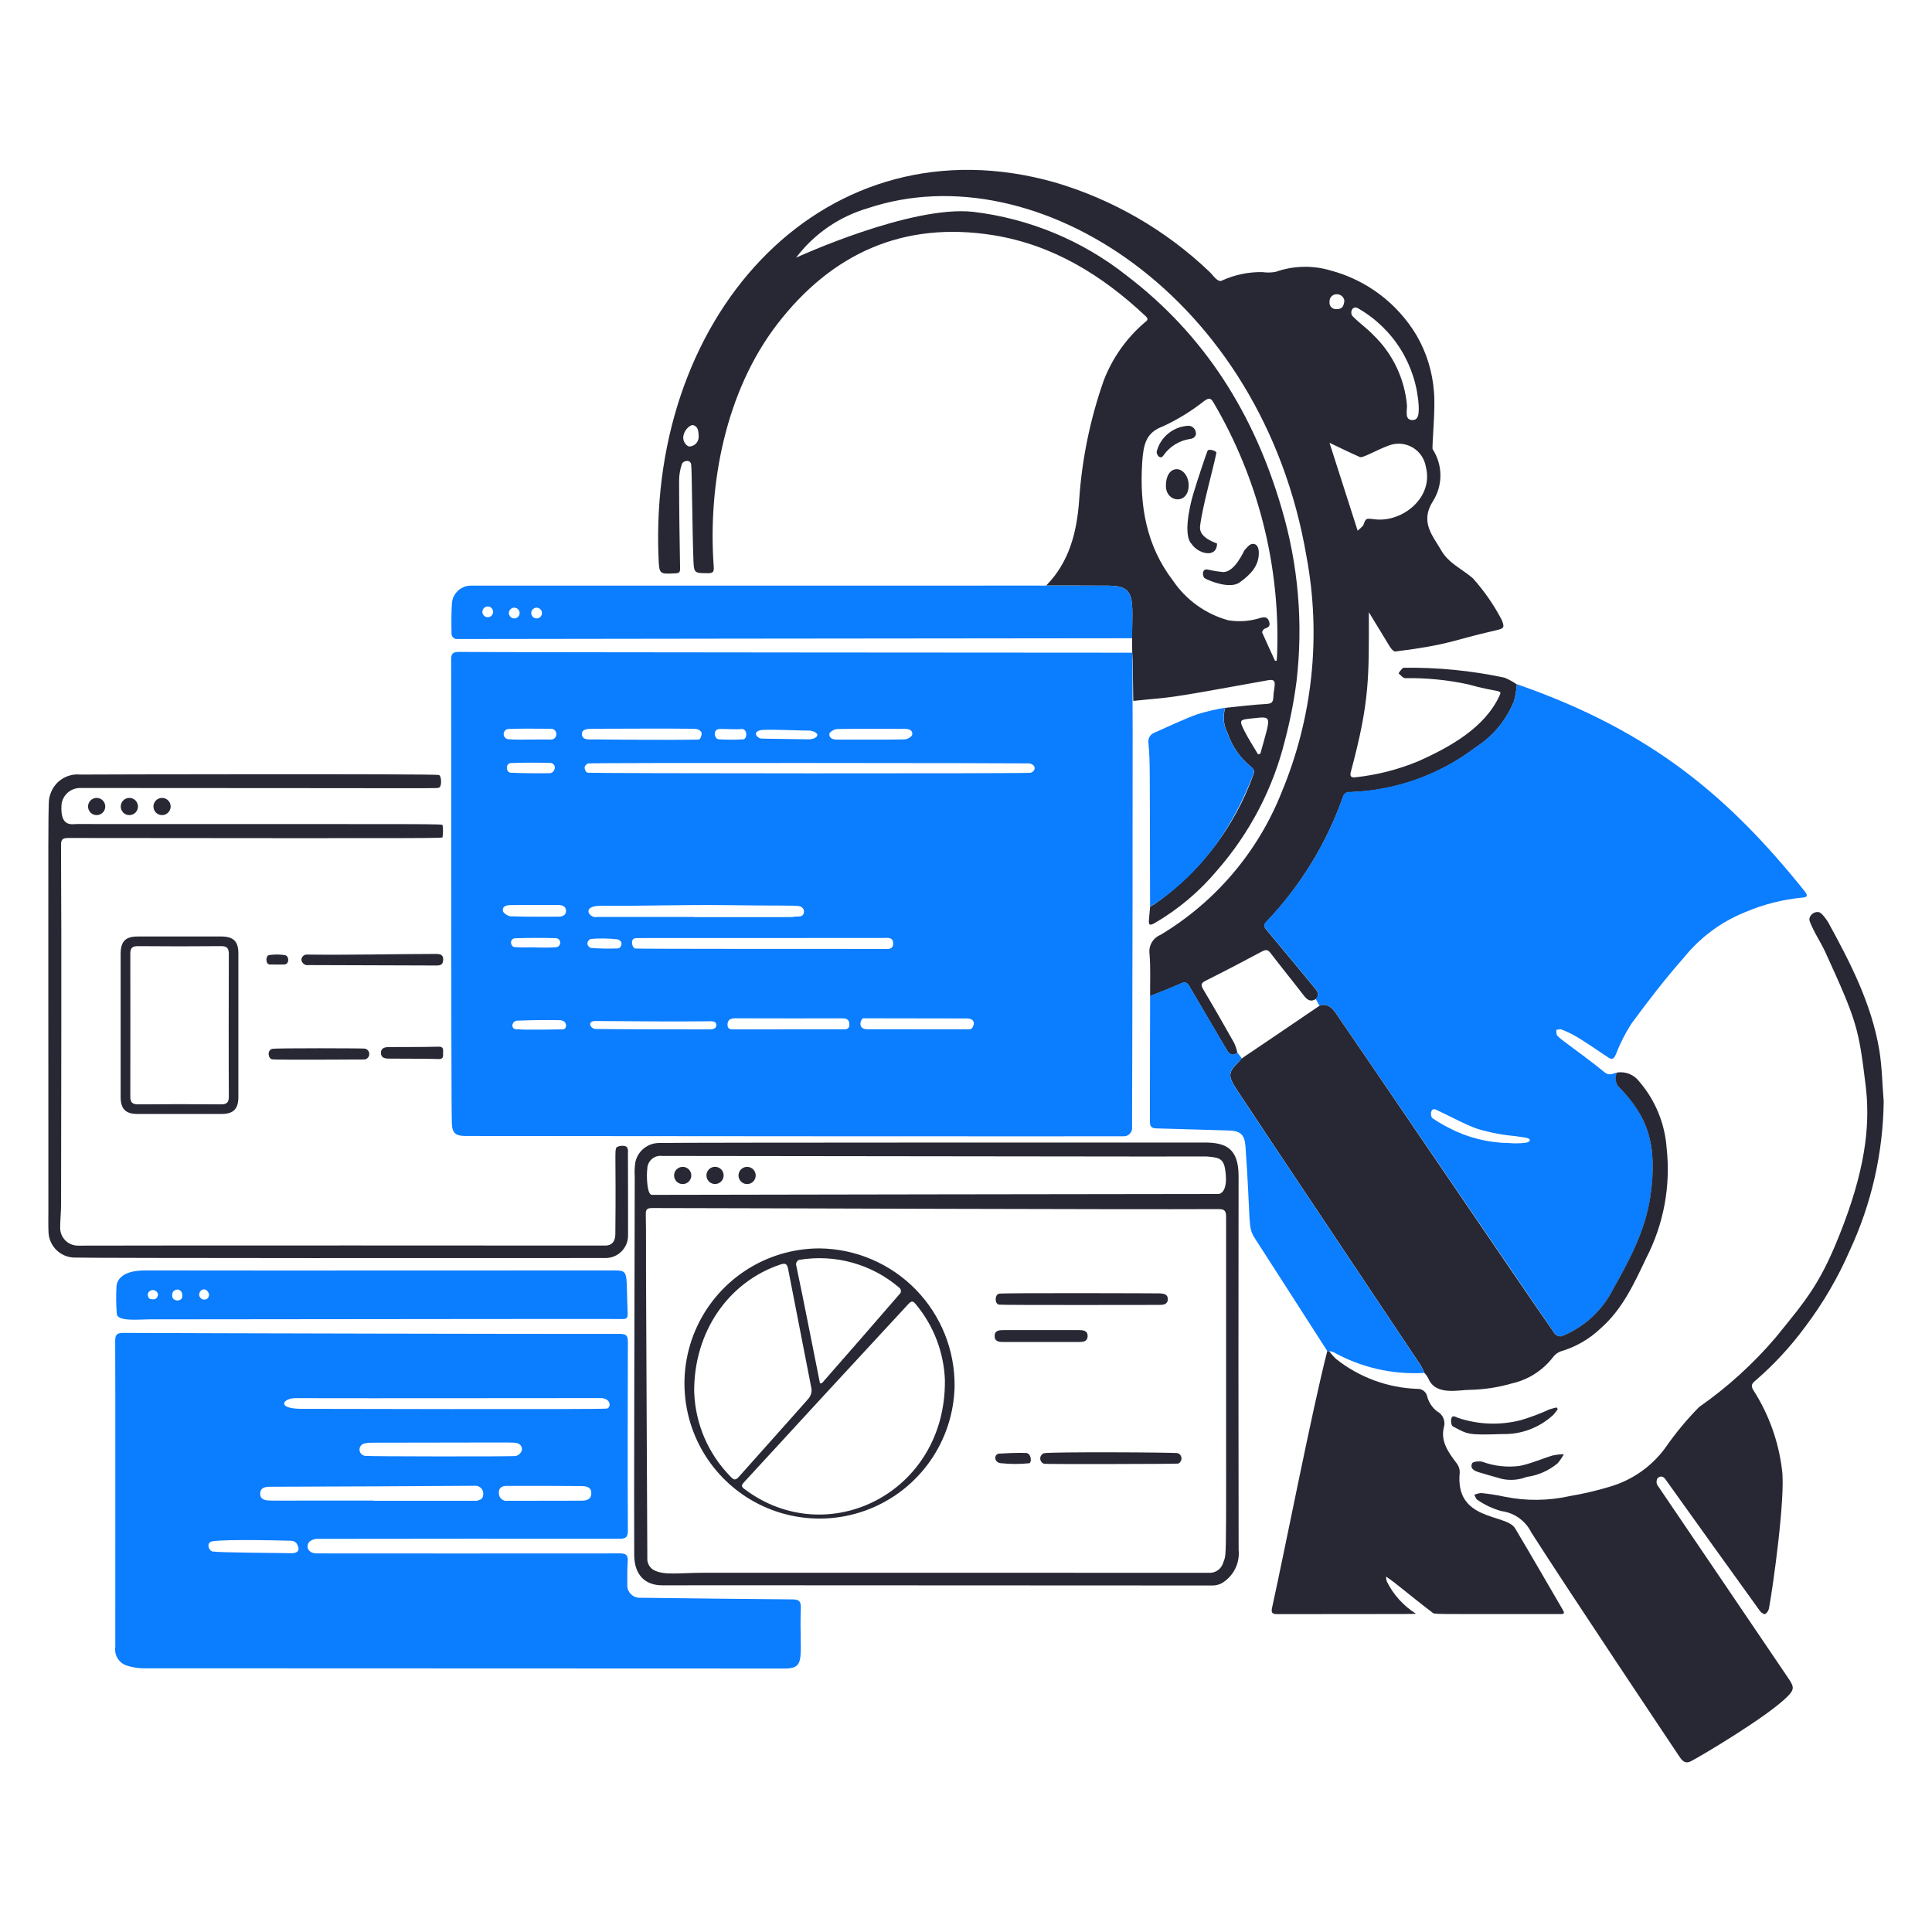 <svg width="160" height="160" viewBox="0 0 160 160" fill="none" xmlns="http://www.w3.org/2000/svg">
    <path
        d="M124.608 56.124C121.848 55.535 119.03 55.259 116.208 55.301C116.054 55.435 115.924 55.593 115.821 55.77C115.998 55.904 116.174 56.153 116.362 56.162C118.107 56.133 119.85 56.303 121.557 56.669C124.133 57.398 124.437 57.069 124.183 57.612C122.968 60.258 120.103 61.862 117.433 63.052C115.791 63.73 114.061 64.173 112.295 64.367C111.926 64.42 111.759 64.334 111.874 63.908C113.458 58.019 113.362 56.042 113.362 50.7C113.458 50.838 114.582 52.718 115.113 53.575C115.213 53.735 115.428 53.975 115.562 53.953C120.097 53.383 120.085 53.073 123.858 52.206C124.532 52.046 124.633 52.015 124.374 51.35C123.721 50.098 122.912 48.932 121.968 47.882C121.093 47.131 119.963 46.634 119.375 45.61C118.655 44.356 117.558 43.227 118.686 41.481C119.087 40.838 119.296 40.094 119.289 39.337C119.282 38.579 119.06 37.84 118.648 37.204C118.562 37.051 118.897 33.86 118.754 32.444C118.633 30.799 118.141 29.202 117.314 27.775C115.733 25.122 113.178 23.193 110.194 22.4C108.703 21.956 107.111 21.996 105.645 22.514C105.28 22.581 104.906 22.587 104.539 22.534C103.38 22.515 102.232 22.757 101.179 23.242C100.84 23.414 100.442 22.762 100.156 22.5C96.53 19.043 92.129 16.504 87.321 15.094C68.491 9.799 53.688 25.71 54.537 46.181C54.593 47.568 54.598 47.549 55.942 47.482C56.292 47.462 56.325 47.348 56.321 47.042C56.278 44.635 56.241 42.224 56.241 39.818C56.239 39.339 56.32 38.863 56.481 38.411C56.581 38.143 57.222 38.005 57.242 38.517C57.299 38.713 57.333 44.004 57.428 46.43C57.471 47.486 57.533 47.458 58.619 47.47C59.083 47.479 59.136 47.326 59.107 46.91C58.613 40.086 60.103 32.404 64.35 26.87C68.881 20.971 74.822 18.287 82.266 19.478C87.2 20.273 91.28 22.8 94.88 26.186C95.195 26.482 94.947 26.569 94.765 26.736C93.267 28.027 92.113 29.669 91.405 31.515C90.281 34.709 89.597 38.041 89.371 41.418C89.185 44.03 88.571 46.527 86.644 48.489C88.366 48.494 90.084 48.489 91.804 48.501C94.394 48.517 93.644 49.928 93.767 54.054C93.773 54.261 93.796 54.466 93.801 54.677C93.82 55.801 93.838 56.925 93.853 58.047C97.374 57.67 95.694 58.03 105.038 56.33C105.874 56.179 105.477 56.86 105.45 57.76C105.435 58.16 105.297 58.277 104.871 58.301C103.738 58.358 102.603 58.506 101.47 58.621C101.363 58.967 101.325 59.331 101.36 59.691C101.394 60.051 101.5 60.401 101.67 60.721C102.028 61.798 102.685 62.75 103.565 63.467C103.785 63.654 103.934 63.811 103.805 64.137C102.252 68.485 99.384 72.242 95.6 74.886C95.49 74.958 95.365 75.01 95.25 75.073C95.217 75.442 95.179 75.81 95.15 76.182C95.121 76.555 95.174 76.694 95.6 76.46C97.589 75.307 99.359 73.812 100.829 72.045C103.514 68.965 105.428 65.291 106.411 61.325C106.836 59.717 107.157 58.084 107.371 56.435C107.939 51.616 107.517 46.731 106.132 42.08C103.874 34.32 99.784 27.752 93.297 22.815C89.63 19.918 85.232 18.093 80.591 17.543C75.457 16.983 66.106 21.255 65.929 21.337C67.422 19.364 69.513 17.926 71.889 17.237C85.857 12.575 104.545 24.578 108.199 46.094C109.428 52.662 108.712 59.447 106.138 65.614C104.183 70.544 100.659 74.693 96.11 77.42C95.803 77.544 95.546 77.768 95.381 78.056C95.216 78.343 95.152 78.678 95.2 79.006C95.295 80.163 95.238 81.33 95.247 82.493C96.094 82.148 96.955 81.833 97.783 81.453C98.156 81.281 98.323 81.373 98.503 81.687C99.498 83.4 100.512 85.103 101.512 86.811C101.737 87.198 101.957 87.572 102.472 87.179C102.414 86.906 102.328 86.64 102.214 86.386C101.372 84.888 100.52 83.4 99.64 81.922C99.396 81.51 99.515 81.382 99.903 81.19C101.458 80.415 102.994 79.606 104.524 78.79C104.835 78.63 104.998 78.636 105.222 78.928C106.127 80.114 107.07 81.267 107.978 82.448C108.256 82.807 108.534 83.008 108.969 82.74C109.327 82.386 109.107 82.094 108.863 81.802C107.534 80.202 106.213 78.587 104.874 76.994C104.663 76.741 104.625 76.594 104.878 76.339C107.692 73.383 109.85 69.867 111.212 66.019C111.242 65.885 111.322 65.768 111.436 65.69C111.55 65.613 111.689 65.582 111.825 65.603C115.593 65.475 119.228 64.176 122.225 61.886C123.65 60.971 124.755 59.636 125.387 58.064C125.504 57.611 125.583 57.148 125.622 56.681C125.305 56.46 124.965 56.273 124.608 56.124ZM57.04 36.978C56.867 36.894 56.73 36.752 56.652 36.576C56.574 36.401 56.561 36.203 56.614 36.018C56.705 35.6 57.12 35.2 57.37 35.2C57.862 35.314 57.843 35.774 57.862 36.176C57.863 36.283 57.842 36.389 57.8 36.488C57.759 36.587 57.698 36.676 57.621 36.751C57.544 36.826 57.453 36.885 57.353 36.924C57.254 36.963 57.147 36.981 57.04 36.978ZM104.382 62.405L104.19 62.477C103.812 61.831 103.401 61.209 103.066 60.549C102.607 59.621 102.63 59.606 103.678 59.497C105.432 59.308 105.251 59.218 104.382 62.405ZM96.32 35.304C97.543 34.738 98.694 34.028 99.749 33.19C100.104 32.955 100.262 32.926 100.496 33.334C104.193 39.617 106.021 46.824 105.768 54.11C105.763 54.31 105.744 54.51 105.73 54.708C105.687 54.718 105.639 54.722 105.596 54.732C105.242 53.952 104.876 53.182 104.529 52.387C104.5 52.316 104.63 52.106 104.73 52.067C105.002 51.962 105.223 51.89 105.113 51.507C104.998 51.107 104.758 51.077 104.414 51.163C103.54 51.45 102.609 51.519 101.702 51.364C99.844 50.847 98.23 49.688 97.147 48.092C94.913 45.183 94.363 41.834 94.593 38.285C94.696 36.78 94.91 35.818 96.32 35.304ZM112.48 25.54C113.917 26.363 115.127 27.531 116.002 28.938C116.876 30.345 117.387 31.947 117.49 33.6C117.5 33.772 117.498 33.945 117.485 34.117C117.466 34.466 117.365 34.806 116.949 34.786C116.374 34.761 116.497 34.195 116.523 33.619C116.338 31.385 115.345 29.294 113.73 27.74C113.203 27.185 112.562 26.746 112.031 26.2C111.738 25.895 112 25.244 112.48 25.54ZM110.738 24.368C110.885 24.372 111.024 24.428 111.134 24.525C111.243 24.622 111.315 24.755 111.337 24.899C111.274 25.502 111.045 25.612 110.648 25.598C110.571 25.601 110.493 25.587 110.422 25.558C110.351 25.528 110.287 25.482 110.235 25.424C110.183 25.367 110.145 25.299 110.123 25.224C110.101 25.15 110.095 25.072 110.107 24.995C110.101 24.911 110.112 24.826 110.142 24.747C110.171 24.667 110.218 24.595 110.278 24.535C110.338 24.476 110.41 24.43 110.49 24.401C110.57 24.372 110.655 24.361 110.739 24.368H110.738ZM110.098 36.668C110.893 37.046 111.754 37.468 112.619 37.85C112.859 37.958 113.899 37.302 115.059 36.878C115.373 36.765 115.709 36.723 116.041 36.754C116.374 36.784 116.695 36.888 116.984 37.056C117.272 37.225 117.519 37.455 117.709 37.73C117.898 38.005 118.025 38.319 118.08 38.648C118.75 41.222 116.134 43.26 113.899 43.011C113.143 42.931 113.129 42.851 112.899 43.509C112.757 43.668 112.602 43.815 112.435 43.949C111.653 41.504 110.869 39.055 110.103 36.668H110.098Z"
        fill="#272833" />
    <path
        d="M108.965 82.72C109.328 82.362 109.102 82.074 108.859 81.782C107.526 80.182 106.211 78.566 104.87 76.974C104.659 76.726 104.621 76.582 104.874 76.319C107.692 73.366 109.851 69.849 111.208 65.999C111.238 65.865 111.319 65.748 111.432 65.67C111.546 65.593 111.685 65.562 111.821 65.583C115.588 65.45 119.222 64.151 122.221 61.866C123.646 60.952 124.752 59.616 125.383 58.044C125.502 57.591 125.581 57.129 125.618 56.662C136.911 60.575 143.312 66.154 149.451 73.802C149.666 74.07 149.781 74.318 149.25 74.338C147.62 74.492 146.024 74.899 144.518 75.543C142.538 76.342 140.795 77.635 139.457 79.298C137.913 81.041 136.489 82.898 135.109 84.771C134.586 85.59 134.146 86.459 133.798 87.365C133.622 87.748 133.463 87.765 133.138 87.542C130.549 85.789 130.262 85.638 129.31 85.254C129.191 85.206 129.023 85.278 128.88 85.293C128.943 85.712 128.746 85.657 129.52 86.24C130.64 87.09 131.792 87.901 132.88 88.8C133.291 89.14 133.576 88.88 133.92 88.826C133.806 89.048 133.773 89.303 133.826 89.546C133.879 89.79 134.016 90.008 134.212 90.162C136.372 92.402 137.325 94.705 136.68 99.117C136.28 101.872 134.973 104.322 133.618 106.728C132.719 108.519 131.197 109.92 129.337 110.666C129.237 110.683 129.135 110.675 129.039 110.643C128.943 110.611 128.856 110.556 128.786 110.483C125.942 106.318 113.847 88.619 110.649 83.928C110.309 83.43 109.929 83.082 109.28 83.297C109.166 83.107 109.065 82.914 108.965 82.72ZM124.938 94.661C125.424 94.704 125.913 94.695 126.397 94.632C126.753 94.569 126.833 94.292 126.402 94.232C126.125 94.17 125.838 94.152 125.555 94.093C124.49 94.004 123.437 93.806 122.412 93.505C121.46 93.2 119.852 92.318 118.934 91.905C118.546 91.704 118.403 92.202 118.585 92.57C119.039 92.886 119.515 93.169 120.01 93.417C121.534 94.21 123.221 94.636 124.938 94.663V94.661Z"
        fill="#0B7DFF" />
    <path
        d="M51.337 110.469C51.869 110.469 51.998 110.618 51.998 111.139C51.988 116.344 51.966 121.544 51.998 126.749C51.998 127.318 51.825 127.434 51.289 127.433C42.975 127.426 34.659 127.429 26.341 127.442C26.075 127.424 25.812 127.512 25.61 127.686C25.269 128.159 25.59 128.642 26.212 128.646C28.905 128.651 45.652 128.656 51.332 128.646C51.873 128.646 52.022 128.799 51.982 129.316C51.935 129.943 51.961 130.579 51.949 131.21C51.938 131.357 51.958 131.505 52.009 131.643C52.06 131.782 52.139 131.908 52.243 132.013C52.346 132.118 52.471 132.2 52.608 132.253C52.746 132.306 52.893 132.329 53.04 132.32C57.225 132.373 61.412 132.418 65.6 132.454C66.136 132.454 66.337 132.578 66.32 133.152C66.181 137.221 66.814 138.18 64.994 138.18C49.433 138.18 26.564 138.17 11.783 138.161C11.337 138.145 10.896 138.066 10.473 137.926C10.164 137.819 9.902 137.606 9.733 137.325C9.565 137.045 9.5 136.714 9.55 136.39C9.54 131.19 9.566 114.318 9.54 111.089C9.535 110.553 9.65 110.382 10.224 110.386C17.085 110.419 44.497 110.48 51.337 110.469ZM50.194 116.654C50.553 116.698 50.715 115.894 49.854 115.784C41.387 115.784 32.914 115.807 24.447 115.789C23.457 115.789 22.826 116.662 24.959 116.674C25.04 116.674 49.591 116.738 50.194 116.654ZM30.944 124.27V124.29H39.488C39.923 124.166 40.038 124.074 40.018 123.591C39.988 123.421 39.893 123.269 39.753 123.168C39.613 123.066 39.439 123.023 39.268 123.046C37.679 123.065 26.404 123.118 22.352 123.126C21.925 123.126 21.538 123.222 21.548 123.72C21.559 124.262 22.09 124.275 22.63 124.274C25.399 124.273 28.171 124.272 30.944 124.27ZM42.704 120.582C42.822 120.555 42.93 120.498 43.02 120.416C43.109 120.335 43.177 120.233 43.216 120.118C43.23 120.053 43.23 119.986 43.218 119.921C43.206 119.856 43.18 119.794 43.144 119.738C43.108 119.682 43.061 119.635 43.006 119.597C42.951 119.56 42.889 119.534 42.824 119.52C42.498 119.426 42.954 119.47 30.706 119.478C30.537 119.479 30.369 119.498 30.204 119.534C30.08 119.556 29.968 119.622 29.889 119.72C29.81 119.817 29.769 119.94 29.773 120.066C29.777 120.191 29.826 120.311 29.912 120.404C29.997 120.496 30.113 120.554 30.238 120.568C30.601 120.624 42.217 120.631 42.707 120.582H42.704ZM48.114 124.28C48.555 124.28 48.962 124.2 48.971 123.668C48.981 123.136 48.531 123.074 48.153 123.07C46.091 123.047 44.025 123.053 41.962 123.055C41.575 123.055 41.278 123.215 41.317 123.663C41.315 123.754 41.333 123.845 41.37 123.928C41.407 124.011 41.462 124.085 41.53 124.145C41.599 124.205 41.68 124.249 41.767 124.274C41.855 124.299 41.947 124.304 42.037 124.29C42.281 124.286 48.038 124.28 48.117 124.28H48.114ZM17.714 127.629C16.939 127.658 17.314 128.552 17.705 128.495C18.169 128.575 22.489 128.606 24.168 128.629C24.527 128.634 24.795 128.462 24.713 128.165C24.594 127.734 24.407 127.572 23.9 127.595C23.141 127.567 18.917 127.471 17.716 127.629H17.714Z"
        fill="#0B7DFF" />
    <path
        d="M156 91.218C155.947 95.477 154.993 99.676 153.2 103.538C152.218 105.802 150.968 107.939 149.478 109.906C148.274 111.538 146.891 113.03 145.355 114.354C145.063 114.594 144.981 114.785 145.22 115.149C146.492 117.139 147.299 119.391 147.579 121.736C147.884 123.896 146.82 131.518 146.498 133.203C146.457 133.395 146.344 133.563 146.182 133.672C146.102 133.715 145.848 133.547 145.752 133.414C144.728 132 139.505 124.736 137.925 122.511C137.711 122.209 137.464 122.226 137.265 122.431C137.217 122.513 137.19 122.605 137.187 122.699C137.184 122.794 137.204 122.887 137.246 122.972C138.131 124.26 146.475 136.582 148.153 139.06C148.603 139.725 148.584 139.951 148 140.529C146.28 142.23 140.739 145.505 140.006 145.873C139.566 146.093 139.311 145.816 139.092 145.49C138.132 144.05 129.872 131.705 126.812 126.904C126.577 126.43 126.229 126.022 125.798 125.715C125.367 125.408 124.868 125.212 124.344 125.144C123.633 124.946 122.96 124.631 122.353 124.211C122.229 124.144 122.181 123.938 122.095 123.794C122.275 123.713 122.467 123.663 122.664 123.646C123.319 123.712 123.969 123.814 124.612 123.953C126.389 124.313 128.223 124.295 129.993 123.9C131.112 123.713 132.218 123.454 133.304 123.125C135.142 122.595 136.754 121.473 137.892 119.934C138.731 118.717 139.676 117.576 140.714 116.523C143.057 114.885 145.182 112.956 147.039 110.782C149.727 107.477 150.879 106.166 152.703 101.325C154.64 96.179 154.853 92.718 154.501 89.858C153.921 85.134 153.788 84.589 151.172 78.864C150.772 77.994 150.212 77.199 149.876 76.304C149.728 75.911 150.163 75.452 150.636 75.543C150.885 75.591 151.339 76.263 151.396 76.371C153.236 79.722 154.985 83.119 155.631 86.938C155.865 88.348 155.881 89.793 156 91.218Z"
        fill="#272833" />
    <path
        d="M109.271 83.294C109.922 83.083 110.3 83.432 110.639 83.926C113.85 88.606 125.898 106.34 128.777 110.481C128.847 110.554 128.934 110.609 129.03 110.64C129.126 110.672 129.228 110.68 129.328 110.663C131.19 109.921 132.714 108.52 133.609 106.726C134.969 104.319 136.268 101.87 136.671 99.114C137.327 94.622 136.331 92.394 134.203 90.159C134.008 90.004 133.872 89.787 133.819 89.544C133.765 89.3 133.798 89.046 133.911 88.824C134.258 88.767 134.614 88.808 134.94 88.939C135.266 89.072 135.55 89.291 135.76 89.573C137.084 91.115 137.878 93.042 138.023 95.07C138.37 98.202 137.786 101.367 136.343 104.169C135.336 106.282 134.376 108.416 132.563 110.005C131.629 110.898 130.493 111.553 129.252 111.914C128.99 112.01 128.763 112.183 128.602 112.411C127.76 113.497 126.569 114.258 125.229 114.564C124.107 114.89 122.948 115.07 121.78 115.1C120.797 115.092 118.874 115.626 118.284 114.14C118.196 113.979 118.088 113.83 117.963 113.695C117.868 113.472 117.759 113.255 117.638 113.045C114.812 108.794 104.657 93.644 102.454 90.287C101.647 89.058 101.714 88.806 102.621 87.9C103.144 87.376 101.457 88.623 109.271 83.294Z"
        fill="#272833" />
    <path
        d="M110.08 111.895C110.25 112.138 110.448 112.361 110.669 112.56C112.575 114.068 114.913 114.929 117.342 115.019C117.546 115.001 117.749 115.062 117.91 115.189C118.071 115.316 118.178 115.5 118.208 115.703C118.345 116.169 118.625 116.581 119.008 116.879C119.246 117.001 119.433 117.204 119.536 117.451C119.638 117.698 119.65 117.974 119.568 118.229C119.293 119.406 119.98 120.319 120.654 121.209C120.813 121.421 120.896 121.681 120.889 121.946C120.473 126.019 124.735 125.329 125.476 126.572C126.811 128.812 128.11 131.067 129.423 133.317C129.576 133.58 129.571 133.671 129.236 133.671C118.162 133.663 118.847 133.713 118.616 133.537C116.684 132.068 115.571 131.07 114.784 130.566C114.786 130.705 114.809 130.841 114.851 130.973C115.396 132.068 116.232 132.991 117.267 133.642C116.527 133.686 118.011 133.652 105.834 133.676C105.422 133.676 105.241 133.628 105.346 133.154C106.431 128.23 108.706 116.564 109.924 111.875C109.974 111.892 110.027 111.898 110.08 111.895Z"
        fill="#272833" />
    <path
        d="M99.818 94.62C101.511 94.634 102.577 95.094 102.574 97.414C102.558 107.723 102.559 118.034 102.578 128.346C102.635 128.896 102.532 129.45 102.281 129.942C102.031 130.434 101.644 130.844 101.166 131.122C100.933 131.242 100.674 131.305 100.411 131.303C86.456 131.303 56.107 131.274 54.891 131.289C53.413 131.307 52.538 130.418 52.523 128.791C52.496 125.85 52.55 104.93 52.566 97.414C52.538 97.014 52.557 96.613 52.623 96.218C52.726 95.774 52.975 95.379 53.332 95.095C53.688 94.812 54.13 94.658 54.585 94.658C55.409 94.613 99.76 94.619 99.818 94.62ZM54.022 100.045C53.595 100.045 53.471 100.141 53.481 100.576C53.514 102.107 53.494 103.638 53.5 105.169C53.526 113.182 53.58 121.199 53.61 129.213C53.629 129.376 53.685 129.532 53.772 129.67C53.86 129.809 53.978 129.926 54.117 130.013C55.021 130.493 56.15 130.248 58.47 130.247C72.337 130.247 86.199 130.249 100.057 130.252C100.334 130.28 100.612 130.209 100.842 130.052C101.071 129.894 101.237 129.66 101.31 129.391C101.635 128.407 101.516 130.742 101.54 100.783C101.54 100.252 101.401 100.13 100.885 100.133C93.101 100.174 61.858 100.052 54.022 100.045ZM100.902 98.882C101.016 98.882 101.753 98.746 101.462 96.85C101.318 95.898 100.888 95.859 99.926 95.773C99.697 95.797 69.644 95.739 54.842 95.73C54.689 95.709 54.533 95.722 54.385 95.766C54.237 95.811 54.1 95.886 53.983 95.987C53.866 96.088 53.772 96.213 53.707 96.353C53.642 96.493 53.607 96.645 53.605 96.8C53.529 97.346 53.576 98.953 53.983 98.953C61.824 98.942 93.101 98.88 100.904 98.88L100.902 98.882Z"
        fill="#272833" />
    <path
        d="M109.92 111.885C109.44 111.13 105.434 104.9 103.92 102.547C103.303 101.587 103.607 101.422 103.145 94.931C103.074 93.931 102.696 93.644 101.71 93.62C99.725 93.572 97.744 93.494 95.759 93.448C95.343 93.438 95.227 93.276 95.228 92.859C95.237 89.401 95.243 85.941 95.247 82.478C96.094 82.134 96.955 81.818 97.783 81.438C98.156 81.266 98.322 81.359 98.503 81.673C99.497 83.389 100.515 85.087 101.512 86.797C101.737 87.184 101.956 87.553 102.472 87.165C102.596 87.325 102.712 87.485 102.837 87.645C102.769 87.735 102.695 87.821 102.617 87.903C101.696 88.795 101.645 89.062 102.45 90.29C104.648 93.65 114.806 108.794 117.634 113.048C117.756 113.258 117.865 113.475 117.96 113.698C115.325 113.856 112.702 113.253 110.4 111.962C110.245 111.913 110.083 111.887 109.92 111.885Z"
        fill="#0B7DFF" />
    <path
        d="M6.101 104.145C5.565 104.12 5.058 103.899 4.674 103.524C4.291 103.149 4.058 102.647 4.021 102.112C3.989 101.485 4.007 100.849 4.007 100.222C4.007 64.782 3.956 66.542 4.135 65.883C4.279 65.344 4.61 64.873 5.069 64.555C5.528 64.237 6.085 64.092 6.64 64.146C7.107 64.134 36.008 64.073 36.343 64.18C36.583 64.256 36.591 65.14 36.367 65.22C36.115 65.312 38.111 65.266 6.611 65.258C6.244 65.263 5.89 65.399 5.613 65.641C5.337 65.883 5.155 66.215 5.099 66.578C4.946 68.54 5.942 68.243 6.379 68.243C37.231 68.258 36.632 68.206 36.657 68.358C36.698 68.676 36.696 68.999 36.652 69.318C36.639 69.426 37.648 69.429 5.671 69.398C5.155 69.398 5.051 69.531 5.054 70.024C5.109 79.932 5.061 89.844 5.059 99.751C5.059 100.398 4.979 101.048 4.983 101.694C4.983 101.889 5.023 102.083 5.099 102.263C5.175 102.443 5.287 102.606 5.427 102.743C5.568 102.879 5.734 102.986 5.916 103.057C6.099 103.129 6.293 103.163 6.489 103.158C15.837 103.129 44.933 103.153 50.133 103.153C50.654 103.153 50.955 102.827 50.96 102.206C51.025 95.668 50.887 95.305 51.047 95.044C51.142 94.884 51.865 94.786 51.955 95.068C52.007 95.192 52.023 95.327 52.003 95.46C52.003 97.757 52.023 100.053 52.013 102.345C52.008 102.834 51.81 103.301 51.462 103.645C51.115 103.99 50.646 104.184 50.157 104.185C42.913 104.195 7.321 104.202 6.101 104.145Z"
        fill="#272833" />
    <path
        d="M12.32 109.263C11.55 109.263 9.67 109.475 9.67 108.783C9.613 108.018 9.606 107.249 9.65 106.483C9.702 106.105 9.986 105.203 12.05 105.211C23.307 105.235 49.188 105.201 50.867 105.211C52.137 105.218 51.827 105.341 51.981 108.77C51.998 109.109 51.901 109.261 51.537 109.234C51.338 109.215 26.489 109.253 12.32 109.263ZM14.674 107.704C15.153 107.671 15.105 107.35 15.089 107.192C15.086 107.085 15.041 106.984 14.964 106.909C14.888 106.835 14.785 106.793 14.678 106.792C14.518 106.831 14.293 106.872 14.262 107.208C14.24 107.484 14.334 107.647 14.674 107.704ZM13.09 107.245C13.084 107.142 13.042 107.044 12.97 106.969C12.898 106.895 12.802 106.849 12.699 106.839C12.596 106.829 12.493 106.857 12.408 106.917C12.324 106.976 12.263 107.064 12.238 107.165C12.238 107.572 12.463 107.59 12.588 107.6C12.741 107.617 12.985 107.637 13.09 107.245ZM17.314 107.197C17.149 106.577 16.491 106.693 16.496 107.264C16.512 107.357 16.558 107.442 16.626 107.507C16.694 107.573 16.781 107.615 16.874 107.627C17.09 107.627 17.285 107.566 17.314 107.2V107.197Z"
        fill="#0B7DFF" />
    <path
        d="M101.459 58.611C101.352 58.957 101.315 59.321 101.349 59.682C101.384 60.042 101.489 60.392 101.659 60.712C102.02 61.787 102.677 62.739 103.554 63.458C103.775 63.644 103.919 63.802 103.794 64.127C102.103 68.502 99.554 72.246 95.594 74.877C95.485 74.95 95.36 75.001 95.245 75.063C95.215 62.644 95.251 63.264 95.111 61.558C95.076 61.379 95.105 61.194 95.193 61.034C95.28 60.874 95.421 60.75 95.591 60.683C96.774 60.163 97.94 59.602 99.15 59.152C99.907 58.922 100.678 58.742 101.459 58.611Z"
        fill="#0B7DFF" />
    <path
        d="M9.991 79.025C9.991 77.953 10.378 77.558 11.426 77.556C13.717 77.55 16.013 77.556 18.306 77.556C19.339 77.556 19.741 77.956 19.741 78.967V90.846C19.741 91.836 19.329 92.252 18.363 92.252H11.368C10.402 92.252 9.991 91.836 9.991 90.846V79.025ZM18.951 79.038C18.956 78.565 18.835 78.35 18.311 78.355C16.017 78.377 13.724 78.377 11.431 78.355C10.962 78.355 10.791 78.499 10.791 78.982C10.798 82.923 10.798 86.863 10.791 90.802C10.791 91.31 10.968 91.463 11.46 91.458C13.733 91.437 16.008 91.437 18.283 91.458C18.776 91.463 18.958 91.31 18.952 90.802C18.934 89.221 18.936 80.61 18.951 79.04V79.038Z"
        fill="#272833" />
    <path
        d="M25.567 79.924C25.496 79.939 25.423 79.938 25.353 79.922C25.283 79.906 25.217 79.875 25.159 79.832C25.102 79.788 25.054 79.733 25.02 79.67C24.985 79.607 24.965 79.537 24.959 79.465C24.97 79.348 25.024 79.24 25.113 79.163C25.201 79.086 25.316 79.047 25.433 79.053C28.963 79.098 32.494 79.008 36.024 79.001C36.326 79.001 36.703 78.991 36.703 79.436C36.703 79.916 36.474 79.959 36.101 79.958C34.307 79.953 27.28 79.929 25.567 79.924Z"
        fill="#272833" />
    <path
        d="M22.553 87.731C22.213 87.707 22.081 86.968 22.562 86.861C22.89 86.787 30.097 86.809 30.226 86.842C30.329 86.865 30.42 86.924 30.485 87.006C30.549 87.089 30.584 87.192 30.582 87.297C30.58 87.402 30.543 87.504 30.475 87.584C30.408 87.665 30.315 87.72 30.212 87.741C30.132 87.745 22.653 87.783 22.553 87.731Z"
        fill="#272833" />
    <path
        d="M129.009 116.698C128.894 116.866 128.768 117.026 128.631 117.178C127.492 118.235 125.985 118.804 124.431 118.762C121.546 118.857 121.575 118.798 120.312 118.122C120.193 118.058 120.147 117.729 120.178 117.538C120.246 117.117 120.57 117.356 120.738 117.418C122.42 117.986 124.23 118.053 125.948 117.61C126.758 117.37 127.549 117.072 128.316 116.72C128.513 116.657 128.712 116.603 128.914 116.56C128.943 116.608 128.975 116.654 129.009 116.698Z"
        fill="#272833" />
    <path
        d="M124.4 122.48C123.795 122.312 123.147 122.134 122.505 121.936C122.146 121.826 121.71 121.654 121.911 121.185C121.974 121.042 122.505 120.983 122.773 121.061C123.758 121.42 124.815 121.537 125.854 121.4C126.787 121.214 127.675 120.808 128.59 120.534C128.894 120.472 129.203 120.437 129.513 120.43C129.366 120.692 129.196 120.942 129.006 121.175C128.271 121.791 127.377 122.186 126.427 122.314C125.782 122.565 125.078 122.623 124.4 122.48Z"
        fill="#272833" />
    <path
        d="M32.187 87.669C31.858 87.669 31.542 87.593 31.547 87.189C31.553 86.785 31.873 86.717 32.198 86.715C33.571 86.71 34.944 86.715 36.317 86.682C36.757 86.672 36.695 86.93 36.695 87.198C36.695 87.466 36.743 87.726 36.307 87.706C35.623 87.671 32.871 87.68 32.187 87.669Z"
        fill="#272833" />
    <path
        d="M22.519 79.876C22.343 79.865 22.099 79.956 22.06 79.476C22.108 79.122 22.189 79.088 22.46 79.076C22.831 79.032 23.206 79.04 23.575 79.1C23.943 79.119 24.001 79.85 23.551 79.875C23.395 79.88 22.71 79.888 22.519 79.876Z"
        fill="#272833" />
    <path
        d="M93.766 54.054C93.517 54.054 42.19 54.029 38.024 53.99C37.478 53.981 37.359 54.151 37.364 54.66C37.382 55.866 37.345 91.09 37.421 93.037C37.454 93.874 37.746 94.077 38.602 94.077C43.516 94.091 92.79 94.115 93.02 94.101C93.121 94.109 93.222 94.094 93.317 94.058C93.412 94.022 93.497 93.965 93.567 93.892C93.638 93.818 93.69 93.731 93.722 93.634C93.754 93.538 93.764 93.436 93.752 93.335C93.76 92.842 93.85 55.255 93.766 54.054ZM69.315 60.374C71.186 60.346 73.057 60.355 74.927 60.36C75.261 60.36 75.606 60.466 75.549 60.84C75.525 61.007 75.149 61.222 74.922 61.232C74.134 61.269 70.522 61.246 69.363 61.251C68.995 61.256 68.66 61.161 68.684 60.771C68.694 60.626 69.09 60.382 69.315 60.377V60.374ZM63.134 60.447C64.426 60.403 65.823 60.498 67.115 60.508C68.119 60.723 67.631 61.245 66.942 61.228C66.335 61.214 63.178 61.181 63.029 61.162C62.651 61.114 62.259 60.544 63.134 60.449V60.447ZM59.604 60.367C60.016 60.357 61.135 60.434 61.426 60.367C61.953 60.376 61.872 61.261 61.517 61.232C60.855 61.269 60.19 61.267 59.527 61.227C59.164 61.223 58.982 60.386 59.604 60.372V60.367ZM42.176 60.367C43.301 60.324 44.496 60.353 45.553 60.353C45.617 60.343 45.683 60.346 45.746 60.363C45.808 60.38 45.866 60.411 45.916 60.452C45.966 60.494 46.006 60.546 46.034 60.605C46.062 60.663 46.077 60.727 46.078 60.792C46.079 60.857 46.066 60.921 46.04 60.98C46.014 61.04 45.975 61.093 45.927 61.136C45.879 61.179 45.822 61.212 45.76 61.231C45.698 61.25 45.632 61.256 45.568 61.247C44.999 61.218 42.736 61.291 42.195 61.223C42.135 61.231 42.075 61.226 42.017 61.208C41.959 61.191 41.906 61.162 41.86 61.122C41.815 61.083 41.778 61.035 41.752 60.98C41.726 60.925 41.712 60.866 41.711 60.806C41.709 60.746 41.721 60.686 41.744 60.63C41.767 60.575 41.802 60.525 41.846 60.483C41.89 60.442 41.942 60.41 41.999 60.39C42.055 60.37 42.116 60.362 42.176 60.367ZM45.51 64.032C45.11 64.05 43.062 64.042 42.377 63.994C41.88 64.05 41.832 63.214 42.31 63.194C43.406 63.146 44.568 63.155 45.63 63.184C46.171 63.315 45.941 64.046 45.51 64.032ZM41.645 75.432C41.593 75.01 41.999 74.959 42.33 74.952C42.796 74.942 46.133 74.947 46.214 74.947C46.544 74.952 46.865 75.033 46.874 75.421C46.884 75.809 46.573 75.914 46.234 75.914C44.919 75.914 43.604 75.933 42.293 75.885C42.062 75.877 41.669 75.614 41.645 75.432ZM42.664 77.704C43.789 77.666 44.913 77.662 46.037 77.695C46.133 77.698 46.225 77.739 46.292 77.809C46.359 77.878 46.397 77.971 46.398 78.068C46.398 78.165 46.362 78.258 46.295 78.328C46.229 78.399 46.138 78.441 46.041 78.446C45.477 78.494 44.903 78.465 44.329 78.465V78.451C43.774 78.451 43.219 78.484 42.673 78.436C42.267 78.475 42.148 77.723 42.664 77.704ZM46.621 85.248C46.171 85.248 43.521 85.311 42.879 85.239C42.224 85.319 42.353 84.511 42.87 84.526C44.047 84.478 45.229 84.464 46.406 84.488C47.027 84.535 46.965 85.248 46.621 85.248ZM48.19 60.817C48.166 60.329 48.773 60.362 49.117 60.353C50.654 60.343 56.102 60.329 57.417 60.353C57.81 60.36 58.002 60.468 58.107 60.688C58.107 60.989 57.997 61.291 57.762 61.248C55.792 61.294 50.722 61.255 49.233 61.234C48.841 61.228 48.218 61.334 48.19 60.817ZM48.64 78.13C48.651 78.049 48.682 77.973 48.731 77.907C48.779 77.842 48.843 77.79 48.917 77.757C49.657 77.698 50.4 77.709 51.138 77.79C51.223 77.81 51.467 77.919 51.472 78.139C51.477 78.331 51.334 78.56 51.128 78.546C50.389 78.575 49.65 78.561 48.913 78.503C48.838 78.472 48.773 78.42 48.725 78.354C48.676 78.288 48.647 78.211 48.64 78.13ZM66.23 75.896C63.858 75.955 70.373 75.953 57.47 75.953V75.939C54.791 75.939 52.114 75.939 49.438 75.939C48.859 76.099 48.027 74.997 49.821 75.011C53.28 75.04 56.675 74.913 60.025 74.959C64.653 75.022 65.785 74.959 66.206 75.05C66.737 75.164 66.674 75.877 66.23 75.896ZM73.066 77.68C73.43 77.68 73.956 77.561 73.97 78.106C73.99 78.709 73.439 78.586 73.061 78.586C71.164 78.586 52.722 78.593 52.601 78.553C52.289 78.447 52.218 77.72 52.605 77.706C53.2 77.68 48.548 77.68 73.066 77.68ZM58.533 85.248C57.126 85.248 50.95 85.243 49.294 85.215C48.841 85.153 48.639 84.551 49.299 84.555C52.371 84.57 55.481 84.617 58.552 84.579C58.925 84.574 59.326 84.521 59.322 84.894C59.322 85.306 58.8 85.243 58.533 85.248ZM69.737 85.243C68.244 85.239 62.359 85.253 60.901 85.248C60.604 85.248 60.235 85.311 60.249 84.832C60.264 84.406 60.561 84.33 60.929 84.33C63.876 84.339 66.819 84.341 69.76 84.335C70.148 84.335 70.344 84.464 70.344 84.847C70.344 85.28 70.028 85.243 69.737 85.243ZM80.424 85.215C80.344 85.261 80.876 85.239 71.999 85.239C71.886 85.241 71.772 85.237 71.659 85.224C70.99 85.115 71.315 84.329 71.499 84.33C72.681 84.336 78.661 84.344 80 84.344C80.983 84.33 80.601 85.11 80.424 85.215ZM85.232 64C85.072 64.071 49.166 64.052 48.716 63.995C48.539 63.971 48.476 63.87 48.414 63.612C48.418 63.521 48.452 63.433 48.511 63.363C48.57 63.293 48.65 63.244 48.74 63.225C48.946 63.153 85.16 63.196 85.255 63.22C86.011 63.414 85.624 64.046 85.232 64Z"
        fill="#0B7DFF" />
    <path
        d="M98.8 40.978C99.142 39.811 99.973 37.343 100.025 37.298C100.185 37.164 100.768 37.346 100.733 37.518C100.438 38.969 99.582 41.923 99.384 43.583C99.263 44.598 100.792 44.962 100.791 45.023C100.759 46.288 99.199 45.848 98.676 45.038C97.971 44.32 98.537 41.873 98.8 40.978Z"
        fill="#272833" />
    <path
        d="M99.76 47.881C99.617 47.801 99.466 47.1 99.994 47.161C100.433 47.267 100.88 47.339 101.33 47.377C102.296 47.338 103.003 45.63 103.066 45.563C103.256 45.362 103.466 45.077 103.698 45.046C104.09 44.996 104.232 45.343 104.248 45.698C104.298 46.855 103.54 47.602 102.664 48.233C101.902 48.784 100.274 48.175 99.76 47.881Z"
        fill="#272833" />
    <path
        d="M98.431 35.261C98.568 35.264 98.7 35.313 98.807 35.4C98.913 35.487 98.988 35.607 99.019 35.741C99.135 36.09 98.859 36.334 98.527 36.358C98.085 36.426 97.662 36.584 97.284 36.823C96.906 37.061 96.581 37.376 96.331 37.746C96.048 38.11 95.756 37.598 95.79 37.406C95.941 36.812 96.279 36.282 96.755 35.896C97.231 35.509 97.818 35.287 98.431 35.261Z"
        fill="#272833" />
    <path
        d="M98.44 40.175C98.451 41.816 96.569 41.657 96.555 40.246C96.547 39.419 96.899 38.866 97.44 38.858C97.981 38.851 98.435 39.457 98.44 40.175Z"
        fill="#272833" />
    <path
        d="M79.055 114.827C79.005 117.03 78.306 119.169 77.046 120.976C75.785 122.783 74.019 124.177 71.968 124.984C69.918 125.791 67.675 125.975 65.521 125.512C63.367 125.049 61.398 123.961 59.86 122.383C58.322 120.805 57.284 118.809 56.877 116.643C56.469 114.478 56.71 112.241 57.569 110.212C58.428 108.183 59.867 106.453 61.706 105.239C63.545 104.025 65.701 103.381 67.904 103.387C70.899 103.429 73.755 104.657 75.845 106.801C77.936 108.946 79.09 111.832 79.055 114.827ZM78.255 114.347C78.18 112.032 77.336 109.808 75.855 108.027C75.621 107.734 75.495 107.707 75.223 107.998C70.677 112.905 66.142 117.823 61.618 122.752C61.407 122.981 61.363 123.102 61.647 123.312C68.517 128.498 78.33 123.642 78.252 114.344L78.255 114.347ZM57.493 115.307C57.586 117.926 58.658 120.415 60.497 122.282C60.747 122.549 60.897 122.637 61.19 122.302C63.102 120.142 65.04 118.003 66.945 115.838C67.04 115.729 67.112 115.602 67.157 115.465C67.202 115.327 67.22 115.183 67.209 115.038C66.569 111.726 65.923 108.414 65.271 105.102C65.186 104.667 65.056 104.576 64.602 104.73C60.377 106.154 57.44 110.25 57.489 115.306L57.493 115.307ZM67.912 114.57C68.046 114.546 68.072 114.546 68.08 114.537C70.251 112.057 72.43 109.572 74.585 107.07C74.609 107.005 74.616 106.935 74.605 106.867C74.594 106.799 74.566 106.736 74.523 106.682C73.389 105.698 72.05 104.977 70.604 104.573C69.158 104.168 67.64 104.089 66.16 104.341C66.092 104.375 66.035 104.426 65.993 104.489C65.951 104.552 65.926 104.625 65.92 104.7C66.615 107.972 67.239 111.263 67.909 114.569L67.912 114.57Z"
        fill="#272833" />
    <path
        d="M96.034 107.111C96.378 107.129 96.733 107.178 96.713 107.622C96.694 108.022 96.35 108.067 96.029 108.067C95.708 108.067 83.058 108.094 82.73 108.044C82.366 107.988 82.367 107.225 82.73 107.139C83.08 107.057 95.938 107.106 96.034 107.111Z"
        fill="#272833" />
    <path
        d="M86.466 121.223C86.375 121.194 86.296 121.136 86.239 121.06C86.182 120.983 86.15 120.89 86.148 120.795C86.146 120.699 86.174 120.606 86.227 120.526C86.28 120.447 86.357 120.387 86.446 120.353C86.775 120.222 97.44 120.273 97.55 120.348C97.636 120.382 97.71 120.44 97.762 120.516C97.814 120.591 97.844 120.68 97.846 120.772C97.848 120.864 97.823 120.954 97.773 121.032C97.724 121.11 97.653 121.171 97.57 121.209C97.374 121.244 86.586 121.266 86.466 121.223Z"
        fill="#272833" />
    <path
        d="M89.346 110.154C89.705 110.154 90.086 110.187 90.073 110.666C90.062 111.106 89.691 111.138 89.36 111.139C87.265 111.139 85.168 111.139 83.07 111.139C82.735 111.139 82.368 111.096 82.371 110.651C82.371 110.171 82.759 110.154 83.117 110.154H89.346Z"
        fill="#272833" />
    <path
        d="M82.88 121.175C82.387 121.138 82.249 120.535 82.689 120.386C83.143 120.358 84.289 120.295 85.009 120.329C85.445 120.43 85.434 121.137 85.243 121.18C84.457 121.26 83.665 121.258 82.88 121.175Z"
        fill="#272833" />
    <path
        d="M91.802 48.501C90.085 48.486 54.064 48.513 39.119 48.501C38.905 48.486 38.689 48.514 38.486 48.584C38.283 48.655 38.096 48.766 37.937 48.911C37.779 49.056 37.651 49.232 37.562 49.428C37.473 49.624 37.425 49.836 37.421 50.05C37.369 50.888 37.379 51.73 37.398 52.572C37.421 52.655 37.464 52.73 37.525 52.791C37.585 52.852 37.659 52.897 37.742 52.921C40.191 52.921 77.532 52.861 93.759 52.856C93.778 49.615 94.091 48.515 91.802 48.501ZM40.392 51.115C40.304 51.115 40.218 51.089 40.145 51.04C40.072 50.991 40.015 50.922 39.981 50.841C39.947 50.759 39.939 50.67 39.956 50.584C39.973 50.497 40.015 50.418 40.078 50.356C40.14 50.294 40.219 50.251 40.305 50.234C40.392 50.217 40.481 50.226 40.562 50.26C40.644 50.293 40.713 50.35 40.762 50.423C40.811 50.496 40.837 50.583 40.837 50.67C40.837 50.788 40.79 50.902 40.707 50.985C40.623 51.068 40.51 51.115 40.392 51.115ZM42.588 51.215C42.5 51.215 42.414 51.189 42.341 51.14C42.268 51.091 42.211 51.022 42.177 50.941C42.144 50.859 42.135 50.77 42.152 50.684C42.169 50.597 42.211 50.518 42.274 50.456C42.336 50.394 42.415 50.351 42.501 50.334C42.588 50.317 42.677 50.326 42.758 50.359C42.84 50.393 42.909 50.45 42.958 50.523C43.007 50.596 43.033 50.682 43.033 50.77C43.033 50.889 42.986 51.002 42.903 51.085C42.819 51.168 42.706 51.215 42.588 51.215ZM44.439 51.215C44.351 51.215 44.265 51.189 44.192 51.14C44.119 51.091 44.062 51.022 44.028 50.941C43.995 50.859 43.986 50.77 44.003 50.684C44.02 50.597 44.062 50.518 44.125 50.456C44.187 50.394 44.266 50.351 44.352 50.334C44.439 50.317 44.528 50.326 44.609 50.359C44.691 50.393 44.76 50.45 44.809 50.523C44.858 50.596 44.884 50.682 44.884 50.77C44.884 50.889 44.837 51.002 44.754 51.085C44.67 51.168 44.557 51.215 44.439 51.215Z"
        fill="#0B7DFF" />
    <path
        d="M55.825 97.347C55.825 97.536 55.9 97.718 56.033 97.851C56.167 97.985 56.349 98.06 56.538 98.06C56.727 98.06 56.908 97.985 57.041 97.851C57.175 97.718 57.25 97.536 57.25 97.347C57.25 97.158 57.175 96.977 57.041 96.843C56.908 96.71 56.727 96.634 56.538 96.634C56.349 96.634 56.167 96.71 56.033 96.843C55.9 96.977 55.825 97.158 55.825 97.347Z"
        fill="#272833" />
    <path
        d="M58.504 97.342C58.504 97.531 58.579 97.713 58.713 97.847C58.846 97.98 59.028 98.055 59.217 98.055C59.406 98.055 59.587 97.98 59.721 97.847C59.854 97.713 59.929 97.531 59.929 97.342C59.929 97.153 59.854 96.972 59.721 96.838C59.587 96.705 59.406 96.63 59.217 96.63C59.028 96.63 58.846 96.705 58.713 96.838C58.579 96.972 58.504 97.153 58.504 97.342Z"
        fill="#272833" />
    <path
        d="M61.159 97.347C61.159 97.536 61.234 97.718 61.368 97.851C61.502 97.985 61.683 98.06 61.872 98.06C62.061 98.06 62.242 97.985 62.376 97.851C62.51 97.718 62.585 97.536 62.585 97.347C62.585 97.158 62.51 96.977 62.376 96.843C62.242 96.71 62.061 96.634 61.872 96.634C61.683 96.634 61.502 96.71 61.368 96.843C61.234 96.977 61.159 97.158 61.159 97.347Z"
        fill="#272833" />
    <path
        d="M7.292 66.792C7.292 66.981 7.367 67.162 7.501 67.296C7.634 67.43 7.816 67.505 8.005 67.505C8.194 67.505 8.375 67.43 8.509 67.296C8.642 67.162 8.718 66.981 8.718 66.792C8.718 66.603 8.642 66.422 8.509 66.288C8.375 66.154 8.194 66.079 8.005 66.079C7.816 66.079 7.634 66.154 7.501 66.288C7.367 66.422 7.292 66.603 7.292 66.792Z"
        fill="#272833" />
    <path
        d="M10 66.792C10 66.981 10.075 67.162 10.209 67.296C10.342 67.43 10.524 67.505 10.713 67.505C10.902 67.505 11.083 67.43 11.217 67.296C11.351 67.162 11.426 66.981 11.426 66.792C11.426 66.603 11.351 66.422 11.217 66.288C11.083 66.154 10.902 66.079 10.713 66.079C10.524 66.079 10.342 66.154 10.209 66.288C10.075 66.422 10 66.603 10 66.792Z"
        fill="#272833" />
    <path
        d="M12.707 66.792C12.707 66.981 12.783 67.162 12.916 67.296C13.05 67.43 13.231 67.505 13.42 67.505C13.609 67.505 13.791 67.43 13.924 67.296C14.058 67.162 14.133 66.981 14.133 66.792C14.133 66.603 14.058 66.422 13.924 66.288C13.791 66.154 13.609 66.079 13.42 66.079C13.231 66.079 13.05 66.154 12.916 66.288C12.783 66.422 12.707 66.603 12.707 66.792Z"
        fill="#272833" />
</svg>